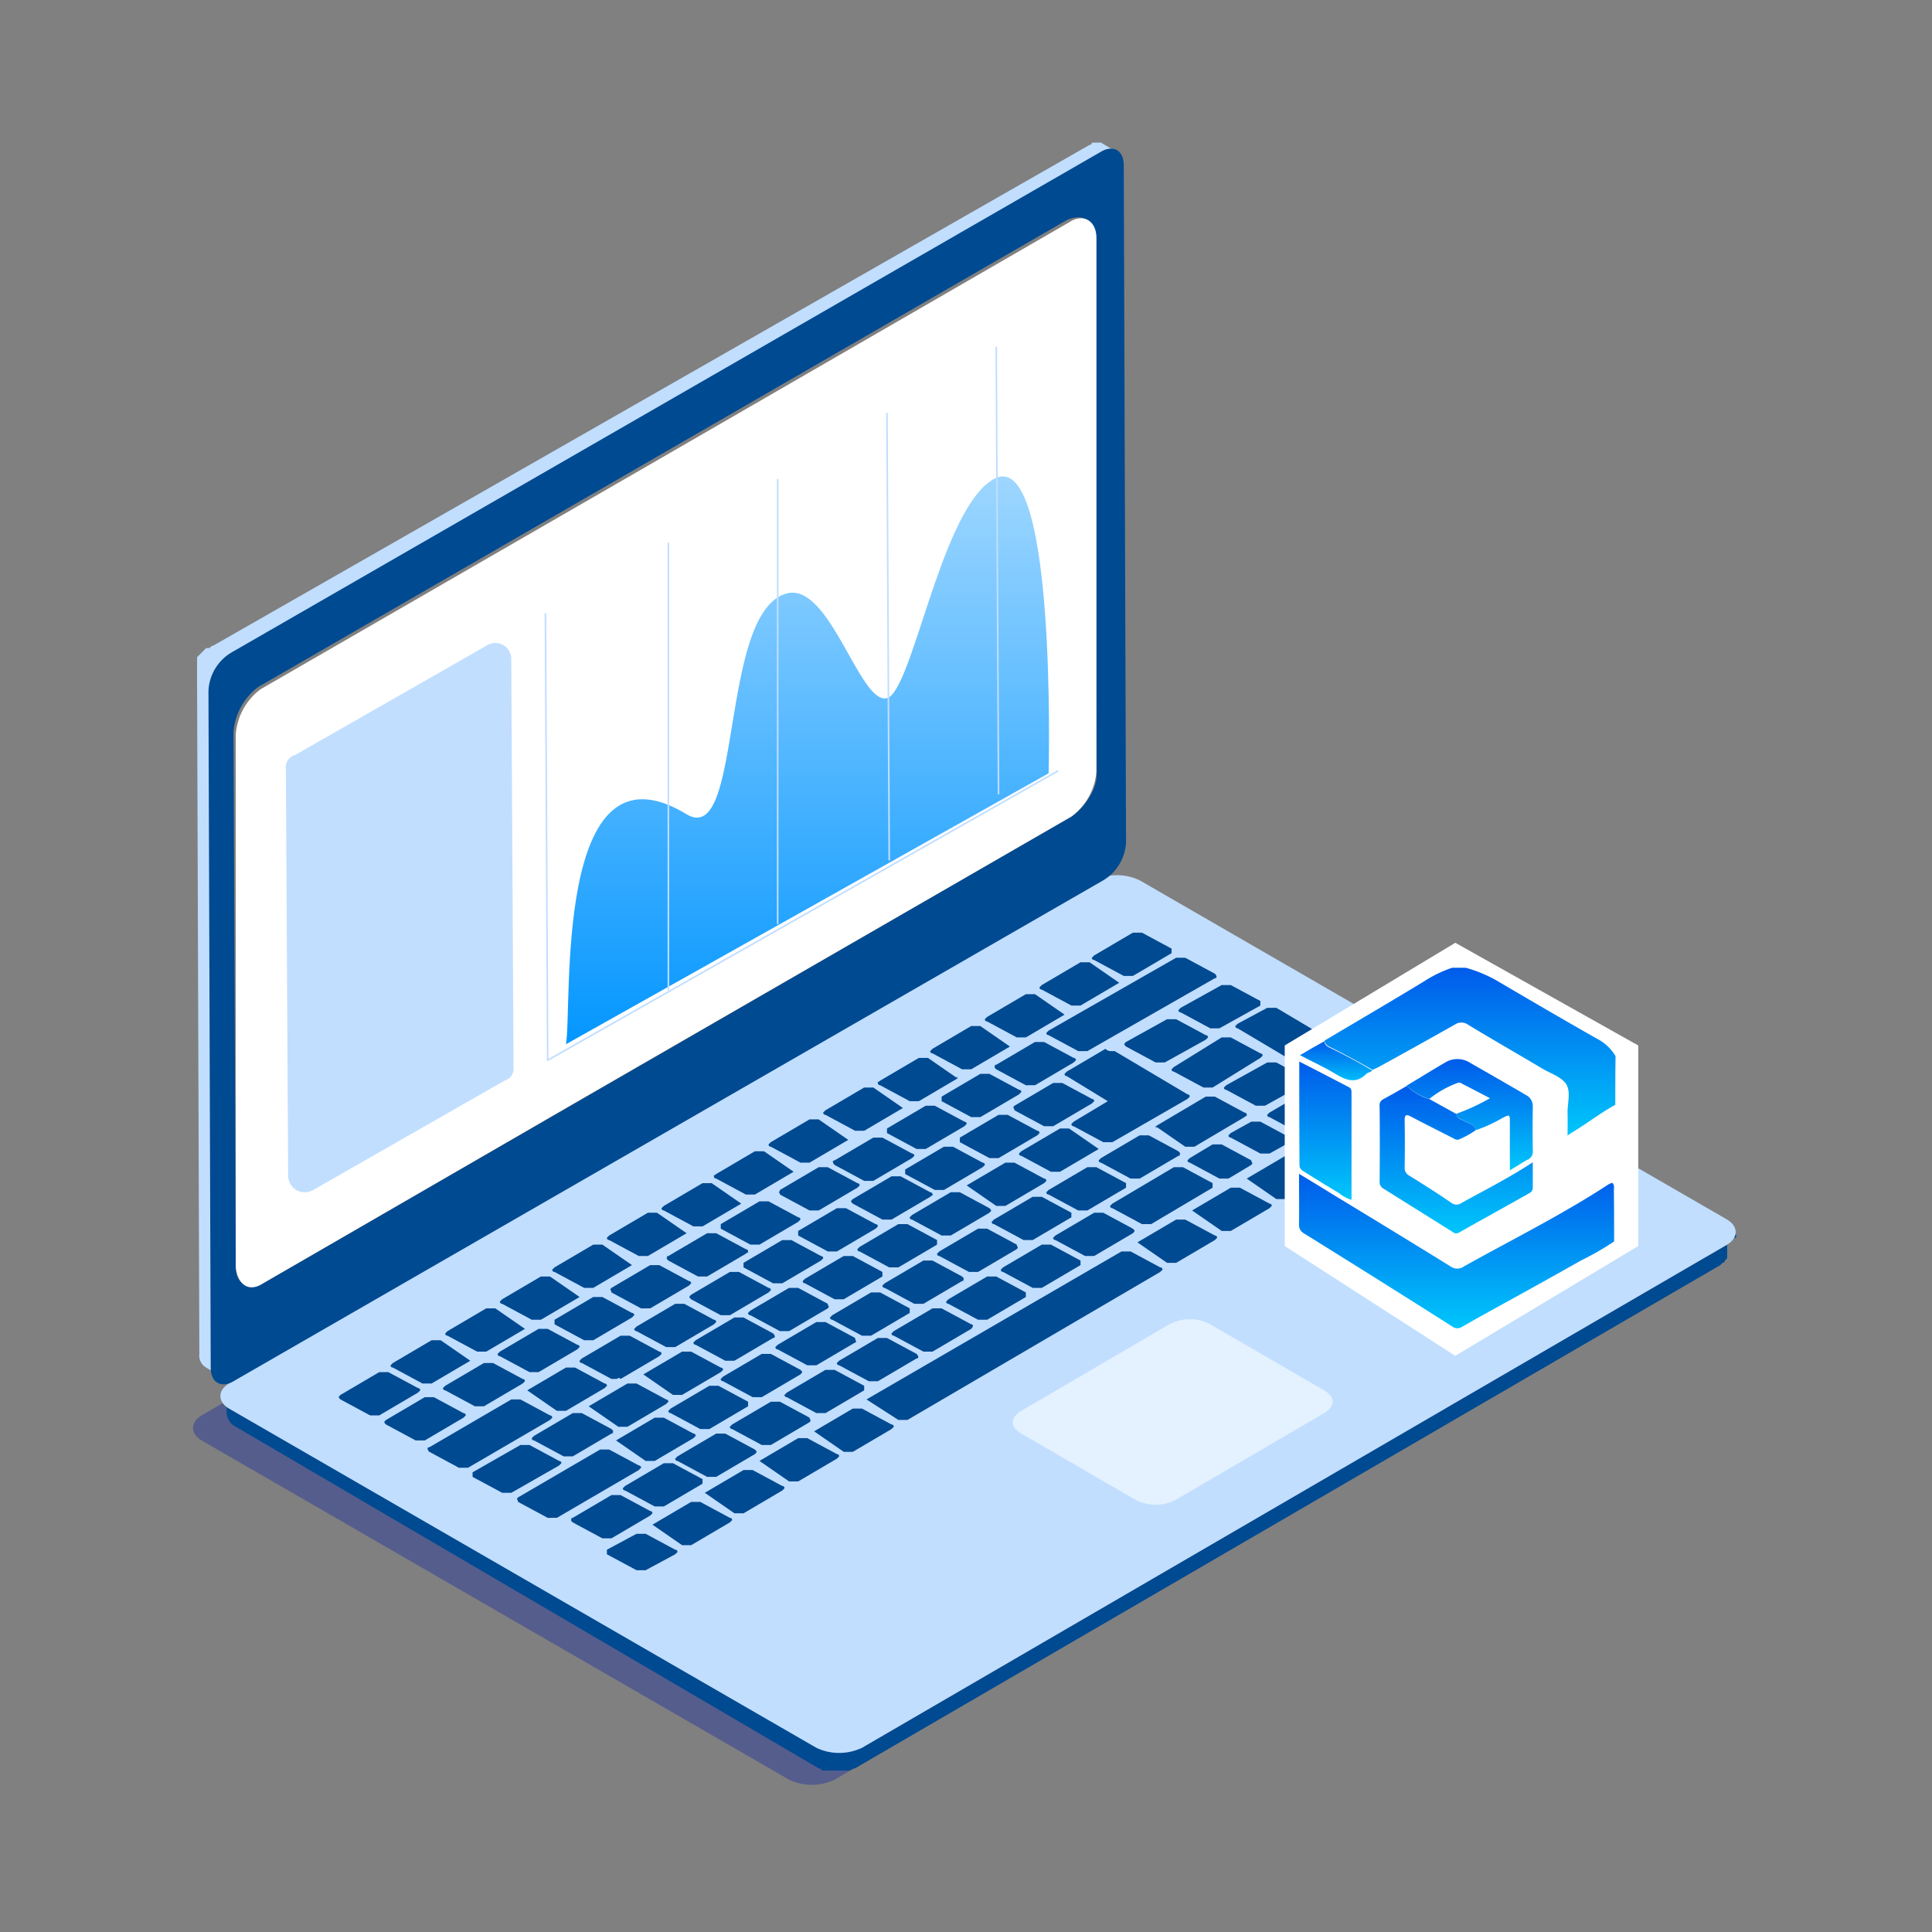 <svg xmlns="http://www.w3.org/2000/svg" xmlns:xlink="http://www.w3.org/1999/xlink" viewBox="0 0 300 300">
  <rect x="0" y="0" width="300" height="300" fill="#808080" stroke="none"/>
  <defs>
    <style>
      .cls-1 {
        clip-path: url(#clip-img-3);
      }

      .cls-2 {
        fill: #23359e;
        opacity: 0.45;
      }

      .cls-3 {
        fill: #004a91;
      }

      .cls-4 {
        fill: #c1deff;
      }

      .cls-5 {
        fill: #fff;
      }

      .cls-6 {
        opacity: 0.57;
      }

      .cls-7 {
        fill: none;
        stroke: #c1deff;
        stroke-linecap: round;
        stroke-linejoin: round;
        stroke-miterlimit: 10;
        stroke-width: 0.25px;
      }

      .cls-8 {
        fill: url(#linear-gradient);
      }

      .cls-9 {
        fill: url(#linear-gradient-2);
      }
    </style>
    <linearGradient id="linear-gradient" x1="0.5" x2="0.5" y2="1" gradientUnits="objectBoundingBox">
      <stop offset="0" stop-color="#abdcff"/>
      <stop offset="1" stop-color="#0396ff"/>
    </linearGradient>
    <linearGradient id="linear-gradient-2" x1="0.5" x2="0.5" y2="1" gradientUnits="objectBoundingBox">
      <stop offset="0" stop-color="#005bea"/>
      <stop offset="1" stop-color="#00c6fb"/>
    </linearGradient>
    <clipPath id="clip-img-3">
      <rect width="300" height="300"/>
    </clipPath>
  </defs>
  <g id="img-3" class="cls-1">
    <g id="Group_2521" data-name="Group 2521" transform="translate(29.982 22.144)">
      <g id="Group_779" data-name="Group 779">
        <path id="Path_2109" data-name="Path 2109" class="cls-2" d="M269.089,187.65,177.872,134.97a8.245,8.245,0,0,0-7.071,0L36.451,213.106c-1.768,1.061-1.768,2.828,0,3.889l91.217,52.679a8.244,8.244,0,0,0,7.071,0l134.35-78.135C271.21,190.832,271.21,188.711,269.089,187.65Z" transform="translate(-35.125 -15.469)"/>
        <path id="Path_2110" data-name="Path 2110" class="cls-3" d="M271.006,149.107h0c0,.354,0,.354-.354.354h0l-.354.354a11586.513,11586.513,0,0,0-.707.707l-134.35,78.135c-.354,0-.707.354-1.061.354h-3.536c-.354,0-.354,0-.707-.354h0c-.354,0-.354-.354-.707-.354L38.014,175.624A2.557,2.557,0,0,1,36.6,173.5v3.182a2.557,2.557,0,0,0,1.414,2.121l90.51,53.033c.354,0,.354.354.707.354h3.889c.354,0,.707-.354,1.061-.354L268.531,153.7h0l.354-.354a.346.346,0,0,0,.354-.354h0l.354-.354h0v-.354h0v-.707h0V148.4C271.006,148.754,271.006,149.107,271.006,149.107Z" transform="translate(-31.385 20.598)"/>
        <g id="Group_778" data-name="Group 778" transform="translate(0.619)">
          <g id="Group_772" data-name="Group 772" transform="translate(3.624 113.756)">
            <g id="Group_771" data-name="Group 771">
              <path id="Path_2111" data-name="Path 2111" class="cls-4" d="M270.289,186.25c1.768,1.061,1.768,2.828,0,3.889l-134.35,78.135a8.245,8.245,0,0,1-7.071,0L37.651,215.595c-1.768-1.061-1.768-2.828,0-3.889L172,133.57a8.244,8.244,0,0,1,7.071,0Z" transform="translate(-36.325 -132.775)"/>
            </g>
          </g>
          <g id="Group_775" data-name="Group 775">
            <path id="Path_2112" data-name="Path 2112" class="cls-4" d="M173.893,100.954a.346.346,0,0,0,.354-.354h1.414l1.768,1.061-.707,2.475L43.785,181.917c-.354,0-.354.354-.707.354h-.354l-.354.354h0c-.354.354-.354.354-.354.707h0c0,.354-.354.354-.354.707h0a1.234,1.234,0,0,1-.354.707h0a1.234,1.234,0,0,1-.354.707h0v.707h0v.707L38.482,291.872l-1.768-1.061a2.138,2.138,0,0,1-1.061-2.121L35.3,183.685v-.707h0v-.707h0v-.707h0V180.5h0a7723.7,7723.7,0,0,1,.707-.707h0l.354-.354h0l.354-.354h.354c.354,0,.354-.354.707-.354Z" transform="translate(-35.3 -100.6)"/>
            <g id="Group_773" data-name="Group 773" transform="translate(1.768 0.937)">
              <path id="Path_2113" data-name="Path 2113" class="cls-3" d="M174.393,101.342c1.768-1.061,3.536-.354,3.536,2.121l.354,105.005a7.292,7.292,0,0,1-3.536,6.01L39.689,292.261c-1.768,1.061-3.536.354-3.536-2.121L35.8,185.134a7.292,7.292,0,0,1,3.536-6.01Zm-.707,96.166-.354-83.085c0-2.475-1.768-3.536-4.243-2.475L43.578,184.427a9.6,9.6,0,0,0-3.889,7.071l.354,83.085c0,2.475,1.768,3.536,4.243,2.475L169.8,204.58c2.121-1.414,4.243-4.6,3.889-7.071" transform="translate(-35.8 -100.865)"/>
            </g>
            <g id="Group_774" data-name="Group 774" transform="translate(6.01 11.751)">
              <path id="Path_2114" data-name="Path 2114" class="cls-5" d="M170.643,189.754a9.6,9.6,0,0,1-3.889,7.071L90.74,240.665,41.243,269.3c-2.121,1.414-3.889.353-4.243-2.475V184.1a9.6,9.6,0,0,1,3.889-7.071l61.872-35.709,63.64-36.77c2.121-1.414,4.243-.354,4.243,2.475Z" transform="translate(-37 -103.924)"/>
            </g>
          </g>
          <g id="Group_777" data-name="Group 777" transform="translate(22.009 122.683)">
            <path id="Path_2115" data-name="Path 2115" class="cls-3" d="M86.974,138.482l-6.01,3.535H79.55l-4.6-2.475a.346.346,0,0,1-.354-.354l.354-.354,6.01-3.536h1.414l4.6,2.475v.707Z" transform="translate(42.338 -135.3)"/>
            <path id="Path_2116" data-name="Path 2116" class="cls-3" d="M84.674,139.782h0l-6.01,3.536H77.25l-4.6-2.475a.346.346,0,0,1-.354-.354l.354-.354,6.01-3.536h1.414l4.6,3.182Z" transform="translate(36.506 -132.004)"/>
            <path id="Path_2117" data-name="Path 2117" class="cls-3" d="M82.274,141.182h0l-6.01,3.535H74.85l-4.6-2.475a.346.346,0,0,1-.354-.354l.354-.354L76.264,138h1.414l4.6,3.182Z" transform="translate(30.421 -128.454)"/>
            <path id="Path_2118" data-name="Path 2118" class="cls-3" d="M79.874,142.582h0l-6.01,3.535H72.45l-4.6-2.475a.346.346,0,0,1-.354-.354l.354-.354,6.01-3.536h1.414l4.6,3.182Z" transform="translate(24.335 -124.904)"/>
            <path id="Path_2119" data-name="Path 2119" class="cls-3" d="M77.574,143.982h0l-6.01,3.536H70.15l-4.6-2.475a.346.346,0,0,1-.354-.354c0-.354,0,0,.354-.354l6.01-3.536h1.414l4.6,3.182C77.221,143.628,77.574,143.628,77.574,143.982Z" transform="translate(18.504 -121.355)"/>
            <path id="Path_2120" data-name="Path 2120" class="cls-3" d="M75.174,145.282h0l-6.01,3.536H67.75l-4.6-2.475a.346.346,0,0,1-.354-.354l.354-.354,6.01-3.536h1.414l4.6,3.182Z" transform="translate(12.418 -118.058)"/>
            <path id="Path_2121" data-name="Path 2121" class="cls-3" d="M72.774,146.682h0l-6.01,3.535H65.35l-4.6-2.475a.346.346,0,0,1-.354-.354l.354-.354,6.01-3.535h1.414l4.6,3.182Z" transform="translate(6.333 -114.509)"/>
            <path id="Path_2122" data-name="Path 2122" class="cls-3" d="M70.374,148.082h0l-6.01,3.535H62.95l-4.6-2.475a.346.346,0,0,1-.354-.354c0-.354,0,0,.354-.354l6.01-3.536h1.414l4.6,3.182Z" transform="translate(0.248 -110.959)"/>
            <path id="Path_2123" data-name="Path 2123" class="cls-3" d="M68.074,149.482h0l-6.01,3.535H60.65l-4.6-2.475a.346.346,0,0,1-.354-.354l.354-.354,6.01-3.535h1.414l4.6,3.182Z" transform="translate(-5.584 -107.409)"/>
            <path id="Path_2124" data-name="Path 2124" class="cls-3" d="M65.674,150.782h0l-6.01,3.536H58.25l-4.6-2.475a.346.346,0,0,1-.354-.354l.354-.354,6.01-3.536h1.414l4.6,3.182Z" transform="translate(-11.669 -104.113)"/>
            <path id="Path_2125" data-name="Path 2125" class="cls-3" d="M98.763,139.582,78.964,150.9H77.55l-4.6-2.475a.346.346,0,0,1-.354-.354l.354-.354,19.8-11.314h1.414l4.6,2.475c.354.354.354.707,0,.707Z" transform="translate(37.267 -132.511)"/>
            <path id="Path_2126" data-name="Path 2126" class="cls-3" d="M70.59,143.636,76.6,140.1h1.414l4.6,2.475a.346.346,0,0,1,.354.354l-.354.354-6.01,3.535H75.186l-4.6-2.475c-.354-.354-.354-.354,0-.707C70.237,143.989,70.237,143.636,70.59,143.636Z" transform="translate(31.498 -123.129)"/>
            <path id="Path_2127" data-name="Path 2127" class="cls-3" d="M68,145.036l6.01-3.536h1.414l4.6,2.475a.346.346,0,0,1,.354.354l-.354.354-6.01,3.536H72.6L68,145.743v-.707Z" transform="translate(25.603 -119.58)"/>
            <path id="Path_2128" data-name="Path 2128" class="cls-3" d="M65.6,146.436l6.01-3.536h1.414l4.6,2.475a.346.346,0,0,1,.354.354l-.354.354-6.01,3.535H70.2l-4.6-2.475v-.707Z" transform="translate(19.518 -116.03)"/>
            <path id="Path_2129" data-name="Path 2129" class="cls-3" d="M63.49,147.836,69.5,144.3h1.414l4.6,2.475a.346.346,0,0,1,.354.354l-.354.354-6.01,3.536H68.086l-4.6-2.475c-.354-.354-.354-.707,0-.707Z" transform="translate(13.496 -112.48)"/>
            <path id="Path_2130" data-name="Path 2130" class="cls-3" d="M61.013,149.136l6.01-3.536h1.414l4.6,2.475a.346.346,0,0,1,.354.354l-.354.354-6.01,3.536H65.609l-4.6-2.475c0-.354-.354-.354,0-.707C60.659,149.489,61.013,149.489,61.013,149.136Z" transform="translate(7.488 -109.184)"/>
            <path id="Path_2131" data-name="Path 2131" class="cls-3" d="M58.3,150.636l6.01-3.536h1.414l4.6,2.475a.346.346,0,0,1,.354.354l-.354.354-6.01,3.535H62.9l-4.6-2.475v-.707Z" transform="translate(1.009 -105.381)"/>
            <path id="Path_2132" data-name="Path 2132" class="cls-3" d="M56.19,152.036,62.2,148.5h1.414l4.6,2.475a.346.346,0,0,1,.354.354c0,.354,0,0-.354.354l-6.01,3.535H60.786l-4.6-2.475c-.354-.354-.354-.354,0-.707C55.837,152.389,55.837,152.036,56.19,152.036Z" transform="translate(-5.013 -101.831)"/>
            <path id="Path_2133" data-name="Path 2133" class="cls-3" d="M53.613,153.435l6.01-3.536h1.414l4.6,2.475a.346.346,0,0,1,.354.354l-.354.354-6.01,3.536H58.209l-4.6-2.475c0-.354-.354-.354,0-.707Z" transform="translate(-11.275 -98.281)"/>
            <path id="Path_2134" data-name="Path 2134" class="cls-3" d="M91.128,140.782l-6.364,3.536H83.35l-4.6-2.475a.346.346,0,0,1-.354-.354l.354-.354,6.364-3.535h1.414l4.6,2.475v.707Z" transform="translate(51.973 -129.468)"/>
            <path id="Path_2135" data-name="Path 2135" class="cls-3" d="M76.29,142.635l6.364-3.535h1.414l4.6,2.475a.346.346,0,0,1,.354.354l-.354.354L82.3,145.818H80.886l-4.6-2.475c-.354-.354-.354-.354,0-.707Z" transform="translate(45.951 -125.665)"/>
            <path id="Path_2136" data-name="Path 2136" class="cls-3" d="M98.578,146.025l-4.6,2.475H92.567l-11.314-6.718a.346.346,0,0,1-.354-.354l.354-.354,4.6-2.475h1.414l11.314,6.717c0,.354.354.707,0,.707Z" transform="translate(58.312 -126.933)"/>
            <path id="Path_2137" data-name="Path 2137" class="cls-3" d="M86.585,139.9h.707l4.6,2.475a.346.346,0,0,1,.354.354l-.354.354-7.425,4.6H83.05l-4.6-2.475a.346.346,0,0,1-.354-.354l.354-.354,7.425-4.6Z" transform="translate(51.212 -123.637)"/>
            <path id="Path_2138" data-name="Path 2138" class="cls-3" d="M71.313,145.436l6.01-3.536h1.414l4.6,2.475a.346.346,0,0,1,.354.354l-.354.354-6.01,3.535H75.909l-4.6-2.475c0-.354-.354-.354,0-.707Z" transform="translate(33.604 -118.565)"/>
            <path id="Path_2139" data-name="Path 2139" class="cls-3" d="M80.471,140.754h.707l11.314,6.718a.346.346,0,0,1,.354.354l-.354.354L80.825,154.9H79.41l-4.6-2.475a.346.346,0,0,1-.354-.354l.354-.354,5.3-3.182-6.364-3.889a.346.346,0,0,1-.354-.354l.354-.354,6.01-3.536A1.1,1.1,0,0,0,80.471,140.754Z" transform="translate(39.295 -122.369)"/>
            <path id="Path_2140" data-name="Path 2140" class="cls-3" d="M68.8,146.836l6.01-3.536h1.414l4.6,2.475a.346.346,0,0,1,.354.354l-.354.354-6.01,3.536H73.4l-4.6-2.475v-.707Z" transform="translate(27.632 -115.016)"/>
            <path id="Path_2141" data-name="Path 2141" class="cls-3" d="M66.4,148.236l6.01-3.536h1.414l4.6,2.475a.346.346,0,0,1,.354.354l-.354.354-6.01,3.535H71l-4.6-2.475v-.707Z" transform="translate(21.546 -111.466)"/>
            <path id="Path_2142" data-name="Path 2142" class="cls-3" d="M64.29,149.536,70.3,146h1.414l4.6,2.475a.346.346,0,0,1,.354.354c0,.354,0,0-.354.354l-6.01,3.535H68.886l-4.6-2.475c-.354-.354-.354-.354,0-.707Z" transform="translate(15.524 -108.17)"/>
            <path id="Path_2143" data-name="Path 2143" class="cls-3" d="M61.7,150.936l6.01-3.536h1.414l4.6,2.475a.346.346,0,0,1,.354.354l-.354.354-6.01,3.535H66.3l-4.6-2.475c0-.354,0-.354,0-.707Z" transform="translate(9.629 -104.62)"/>
            <path id="Path_2144" data-name="Path 2144" class="cls-3" d="M59.3,152.336l6.01-3.536h1.414l4.6,2.475a.346.346,0,0,1,.354.354l-.354.354-6.01,3.536H63.9l-4.6-2.475v-.707Z" transform="translate(3.544 -101.07)"/>
            <path id="Path_2145" data-name="Path 2145" class="cls-3" d="M57.19,153.736,63.2,150.2h1.414l4.6,2.475a.346.346,0,0,1,.354.354l-.354.354-6.01,3.536H61.786l-4.6-2.475c-.354-.354-.354-.354,0-.707Z" transform="translate(-2.478 -97.521)"/>
            <path id="Path_2146" data-name="Path 2146" class="cls-3" d="M83.774,147.082h0l-6.01,3.536H76.35l-4.6-2.475a.346.346,0,0,1-.354-.354l.354-.354,6.01-3.535h1.414l4.6,3.182Z" transform="translate(34.224 -113.494)"/>
            <path id="Path_2147" data-name="Path 2147" class="cls-3" d="M69.1,148.935h0l6.01-3.536h1.414l4.6,2.475a.346.346,0,0,1,.354.354l-.354.354-6.01,3.536H73.7l-4.6-3.182Z" transform="translate(28.392 -109.691)"/>
            <path id="Path_2148" data-name="Path 2148" class="cls-3" d="M78.974,149.882l-6.01,3.536H71.55l-4.6-2.475a.346.346,0,0,1-.354-.354l.354-.354,6.01-3.536h1.414l4.6,2.475c.354.354.354.354,0,.707Z" transform="translate(22.053 -106.395)"/>
            <path id="Path_2149" data-name="Path 2149" class="cls-3" d="M76.674,151.282l-6.01,3.536H69.25l-4.6-2.475a.346.346,0,0,1-.354-.354l.354-.354,6.01-3.536h1.414l4.6,2.475v.707Z" transform="translate(16.222 -102.845)"/>
            <path id="Path_2150" data-name="Path 2150" class="cls-3" d="M74.274,152.682l-6.01,3.536H66.85l-4.6-2.475a.346.346,0,0,1-.354-.354l.354-.354,6.01-3.535h1.414l4.6,2.475v.707Z" transform="translate(10.136 -99.295)"/>
            <path id="Path_2151" data-name="Path 2151" class="cls-3" d="M71.874,154.082l-6.01,3.536H64.45l-4.6-2.475a.346.346,0,0,1-.354-.354l.354-.354,6.01-3.536h1.414l4.6,2.475c0,.354.354.354,0,.707Z" transform="translate(4.051 -95.746)"/>
            <path id="Path_2152" data-name="Path 2152" class="cls-3" d="M69.474,155.382l-6.01,3.536H62.05l-4.6-2.475a.346.346,0,0,1-.354-.354l.354-.354,6.01-3.535h1.414l4.6,2.475c.354.354.354.707,0,.707Z" transform="translate(-2.034 -92.449)"/>
            <path id="Path_2153" data-name="Path 2153" class="cls-3" d="M87.825,141h.707l4.6,2.475a.346.346,0,0,1,.354.354l-.354.354-6.364,3.536H85.35l-4.6-2.475a.346.346,0,0,1-.354-.354l.354-.354L87.118,141Z" transform="translate(57.044 -120.847)"/>
            <path id="Path_2154" data-name="Path 2154" class="cls-3" d="M77.4,147.1h0l7.778-4.6h1.414l4.6,2.475a.346.346,0,0,1,.354.354c0,.354,0,0-.354.354l-7.778,4.6H82L77.4,147.1C77.754,147.45,77.4,147.45,77.4,147.1Z" transform="translate(49.437 -117.044)"/>
            <path id="Path_2155" data-name="Path 2155" class="cls-3" d="M84.974,148.782l-6.01,3.536H77.55l-4.6-2.475a.346.346,0,0,1-.354-.354l.354-.354,6.01-3.536h1.414l4.6,2.475v.707Z" transform="translate(37.267 -109.184)"/>
            <path id="Path_2156" data-name="Path 2156" class="cls-3" d="M82.574,150.082l-6.01,3.535H75.15l-4.6-2.475a.346.346,0,0,1-.354-.354l.354-.354,6.01-3.535h1.414l4.6,2.475v.707Z" transform="translate(31.181 -105.888)"/>
            <path id="Path_2157" data-name="Path 2157" class="cls-3" d="M80.174,151.482l-6.01,3.535H72.75l-4.6-2.475a.346.346,0,0,1-.354-.354l.354-.354,6.01-3.536h1.414l4.6,2.475c0,.354.354.354,0,.707Z" transform="translate(25.096 -102.338)"/>
            <path id="Path_2158" data-name="Path 2158" class="cls-3" d="M77.774,152.882l-6.01,3.535H70.35l-4.6-2.475a.346.346,0,0,1-.354-.354l.354-.354,6.01-3.536h1.414l4.6,2.475c.354.354.354.354,0,.707C78.128,152.528,78.128,152.882,77.774,152.882Z" transform="translate(19.011 -98.788)"/>
            <path id="Path_2159" data-name="Path 2159" class="cls-3" d="M75.474,154.282l-6.01,3.536H68.05l-4.6-2.475a.346.346,0,0,1-.354-.354l.354-.354,6.01-3.535h1.414l4.6,2.475v.707Z" transform="translate(13.179 -95.239)"/>
            <path id="Path_2160" data-name="Path 2160" class="cls-3" d="M73.074,155.582l-6.01,3.536H65.65l-4.6-2.475a.346.346,0,0,1-.354-.354l.354-.354,6.01-3.536h1.414l4.6,2.475c0,.354.354.707,0,.707Z" transform="translate(7.094 -91.942)"/>
            <path id="Path_2161" data-name="Path 2161" class="cls-3" d="M70.674,156.982l-6.01,3.535H63.25l-4.6-2.475a.346.346,0,0,1-.354-.354l.354-.354,6.01-3.536h1.414l4.6,2.475c.354.354.354.354,0,.707Z" transform="translate(1.009 -88.393)"/>
            <path id="Path_2162" data-name="Path 2162" class="cls-3" d="M84.9,143.828h0L89.5,141H90.91l11.314,6.717a.346.346,0,0,1,.354.354l-.354.354-4.6,2.475H96.214L84.9,143.828Z" transform="translate(68.454 -120.847)"/>
            <path id="Path_2163" data-name="Path 2163" class="cls-3" d="M90.078,142.1h.707l4.6,2.475a.346.346,0,0,1,.354.354l-.354.354-6.717,3.889H87.25l-4.6-2.475a.346.346,0,0,1-.354-.354l.354-.354,6.718-3.889Z" transform="translate(61.861 -118.058)"/>
            <path id="Path_2164" data-name="Path 2164" class="cls-3" d="M90.146,146.782l-3.182,1.768H85.55l-4.6-2.475a.346.346,0,0,1-.354-.354l.354-.354,3.182-1.768H85.55l4.6,2.475c.354.354.354.354,0,.707Z" transform="translate(57.551 -114.255)"/>
            <path id="Path_2165" data-name="Path 2165" class="cls-3" d="M88.7,147.782,85.164,149.9H83.75l-4.6-2.475a.346.346,0,0,1-.354-.354l.354-.354,3.536-2.121H84.1l4.6,2.475c0,.354.354.354,0,.707Z" transform="translate(52.987 -111.72)"/>
            <path id="Path_2166" data-name="Path 2166" class="cls-3" d="M91.31,148.782l-9.546,5.657H80.35l-4.6-2.475a.346.346,0,0,1-.354-.354l.354-.354L85.3,145.6h1.414l4.6,2.475v.707Z" transform="translate(44.366 -109.184)"/>
            <path id="Path_2167" data-name="Path 2167" class="cls-3" d="M85.274,150.782l-6.01,3.536H77.85l-4.6-2.475a.346.346,0,0,1-.354-.354l.354-.354,6.01-3.536h1.414l4.6,2.475c.354.354.354.354,0,.707Z" transform="translate(38.027 -104.113)"/>
            <path id="Path_2168" data-name="Path 2168" class="cls-3" d="M82.974,152.182l-6.01,3.535H75.55l-4.6-2.475a.346.346,0,0,1-.354-.354l.354-.354L76.964,149h1.414l4.6,2.475v.707Z" transform="translate(32.196 -100.563)"/>
            <path id="Path_2169" data-name="Path 2169" class="cls-3" d="M80.574,153.582l-6.01,3.535H73.15l-4.6-2.475a.346.346,0,0,1-.354-.353l.354-.354,6.01-3.536h1.414l4.6,2.475v.707Z" transform="translate(26.11 -97.013)"/>
            <path id="Path_2170" data-name="Path 2170" class="cls-3" d="M78.174,154.982l-6.01,3.536H70.75l-4.6-2.475a.346.346,0,0,1-.354-.354l.354-.354,6.01-3.535h1.414l4.6,2.475c.354,0,.354.354,0,.707Z" transform="translate(20.025 -93.464)"/>
            <path id="Path_2171" data-name="Path 2171" class="cls-3" d="M75.774,156.282l-6.01,3.536H68.35l-4.6-2.475a.346.346,0,0,1-.354-.354l.354-.354,6.01-3.536h1.414l4.6,2.475c.354.354.354.707,0,.707Z" transform="translate(13.94 -90.168)"/>
            <path id="Path_2172" data-name="Path 2172" class="cls-3" d="M73.474,157.682l-6.01,3.536H66.05l-4.6-2.475a.346.346,0,0,1-.354-.354l.354-.354,6.01-3.535h1.414l4.6,2.475v.707Z" transform="translate(8.108 -86.618)"/>
            <path id="Path_2173" data-name="Path 2173" class="cls-3" d="M71.074,159.082l-6.01,3.535H63.65l-4.6-2.475a.346.346,0,0,1-.354-.354l.354-.354,6.01-3.535h1.414l4.6,2.475c0,.354.354.354,0,.707Z" transform="translate(2.023 -83.068)"/>
            <path id="Path_2174" data-name="Path 2174" class="cls-3" d="M51.99,163.535,58,160h1.414l4.6,2.475a.346.346,0,0,1,.354.354l-.354.354L58,166.717H56.586l-4.6-2.475c-.354-.354-.354-.354,0-.707C51.637,163.889,51.637,163.535,51.99,163.535Z" transform="translate(-15.663 -72.672)"/>
            <path id="Path_2175" data-name="Path 2175" class="cls-3" d="M83.7,147.236h0l6.01-3.536h1.414l4.6,2.475a.346.346,0,0,1,.354.354l-.354.354-6.01,3.535H88.3l-4.6-3.182C84.054,147.589,83.7,147.589,83.7,147.236Z" transform="translate(65.411 -114.001)"/>
            <path id="Path_2176" data-name="Path 2176" class="cls-3" d="M81.4,148.635h0l6.01-3.536h1.414l4.6,2.475a.346.346,0,0,1,.354.354l-.354.354-6.01,3.535H86l-4.6-3.182Z" transform="translate(59.579 -110.452)"/>
            <path id="Path_2177" data-name="Path 2177" class="cls-3" d="M79,150.035h0l6.01-3.536h1.414l4.6,2.475a.346.346,0,0,1,.354.354l-.354.354-6.01,3.535H83.6L79,150.035Z" transform="translate(53.494 -106.902)"/>
            <path id="Path_2178" data-name="Path 2178" class="cls-3" d="M76.6,151.436h0l6.01-3.536h1.414l4.6,2.475a.346.346,0,0,1,.354.354l-.354.354-6.01,3.536H81.2l-4.6-3.182Z" transform="translate(47.409 -103.352)"/>
            <path id="Path_2179" data-name="Path 2179" class="cls-3" d="M64.7,172.281h0L104.3,149.3h1.414l4.6,2.475a.346.346,0,0,1,.354.353l-.354.354L71.064,175.463H69.65l-4.95-3.182Z" transform="translate(17.236 -99.803)"/>
            <path id="Path_2180" data-name="Path 2180" class="cls-3" d="M62.4,159.736h0l6.01-3.536h1.414l4.6,2.475a.346.346,0,0,1,.354.354l-.354.354-6.01,3.535H67l-4.6-3.182Z" transform="translate(11.404 -82.307)"/>
            <path id="Path_2181" data-name="Path 2181" class="cls-3" d="M60,161.035h0l6.01-3.536h1.414l4.6,2.475a.346.346,0,0,1,.354.354l-.354.354-6.01,3.536H64.6L60,161.035Z" transform="translate(5.319 -79.011)"/>
            <path id="Path_2182" data-name="Path 2182" class="cls-3" d="M57.6,162.435h0l6.01-3.535h1.414l4.6,2.475a.346.346,0,0,1,.354.354l-.354.354-6.01,3.536H62.2l-4.6-3.182Z" transform="translate(-0.766 -75.461)"/>
            <path id="Path_2183" data-name="Path 2183" class="cls-3" d="M55.3,163.836h0l6.01-3.536h1.414l4.6,2.475a.346.346,0,0,1,.354.354l-.354.354-6.01,3.536H59.9l-4.6-3.182Z" transform="translate(-6.598 -71.912)"/>
            <path id="Path_2184" data-name="Path 2184" class="cls-3" d="M53.3,164.175l4.6-2.475H59.31l4.6,2.475a.346.346,0,0,1,.354.354l-.354.354-4.6,2.475H57.9l-4.6-2.475v-.707Z" transform="translate(-11.669 -68.362)"/>
            <path id="Path_2185" data-name="Path 2185" class="cls-3" d="M63.274,152.182h0l-6.01,3.535H55.85l-4.6-2.475a.346.346,0,0,1-.354-.354l.354-.354L57.264,149h1.414l4.6,3.182Z" transform="translate(-17.754 -100.563)"/>
            <path id="Path_2186" data-name="Path 2186" class="cls-3" d="M60.974,153.582h0l-6.01,3.535H53.55l-4.6-2.475a.346.346,0,0,1-.354-.353l.354-.354,6.01-3.536h1.414l4.6,3.182Z" transform="translate(-23.586 -97.013)"/>
            <path id="Path_2187" data-name="Path 2187" class="cls-3" d="M58.574,154.982h0l-6.01,3.536H51.15l-4.6-2.475a.346.346,0,0,1-.354-.354l.354-.354,6.01-3.535h1.414l4.6,3.182Z" transform="translate(-29.671 -93.464)"/>
            <path id="Path_2188" data-name="Path 2188" class="cls-3" d="M56.174,156.382h0l-6.01,3.535H48.75l-4.6-2.475a.346.346,0,0,1-.354-.354l.354-.354,6.01-3.535h1.414l4.6,3.182Z" transform="translate(-35.757 -89.914)"/>
            <path id="Path_2189" data-name="Path 2189" class="cls-3" d="M41.79,158.136,47.8,154.6h1.414l4.6,2.475a.346.346,0,0,1,.354.354l-.354.354-6.01,3.536H46.386l-4.6-2.475c-.354-.354-.354-.354,0-.707Z" transform="translate(-41.525 -86.364)"/>
            <path id="Path_2190" data-name="Path 2190" class="cls-3" d="M51,154.836l6.01-3.536h1.414l4.6,2.475a.346.346,0,0,1,.354.354l-.354.354-6.01,3.535H55.6L51,155.543v-.707Z" transform="translate(-17.501 -94.731)"/>
            <path id="Path_2191" data-name="Path 2191" class="cls-3" d="M54.157,159.418H53.45l-4.6-2.475a.346.346,0,0,1-.354-.354l.354-.354,6.01-3.536h1.414l4.6,2.475a.346.346,0,0,1,.354.354l-.354.354-6.01,3.535Z" transform="translate(-23.84 -91.182)"/>
            <path id="Path_2192" data-name="Path 2192" class="cls-3" d="M51.757,160.918H51.05l-4.6-2.475a.346.346,0,0,1-.354-.354l.354-.354,6.01-3.536h1.414l4.6,2.475a.346.346,0,0,1,.354.354l-.354.354-6.01,3.535Z" transform="translate(-29.925 -87.378)"/>
            <path id="Path_2193" data-name="Path 2193" class="cls-3" d="M43.79,159.236,49.8,155.7h1.414l4.6,2.475a.346.346,0,0,1,.354.354l-.354.354-6.01,3.536H48.386l-4.6-2.475c-.354-.354-.354-.354,0-.707Z" transform="translate(-36.454 -83.575)"/>
            <path id="Path_2194" data-name="Path 2194" class="cls-3" d="M60.157,158.318H59.45l-4.6-2.475a.346.346,0,0,1-.354-.354l.354-.354,6.01-3.536h1.414l4.6,2.475a.346.346,0,0,1,.354.354l-.354.354-6.01,3.535Z" transform="translate(-8.626 -93.971)"/>
            <path id="Path_2195" data-name="Path 2195" class="cls-3" d="M57.757,159.717H57.05l-4.6-2.475a.346.346,0,0,1-.354-.354l.354-.354L58.464,153h1.414l4.6,2.475a.346.346,0,0,1,.354.354l-.354.354-6.01,3.536C58.11,159.364,58.11,159.717,57.757,159.717Z" transform="translate(-14.712 -90.421)"/>
            <path id="Path_2196" data-name="Path 2196" class="cls-3" d="M49.8,157.935h0l6.01-3.536h1.414l4.6,2.475a.346.346,0,0,1,.354.354l-.354.354-6.01,3.536H54.4l-4.6-3.182Z" transform="translate(-20.543 -86.871)"/>
            <path id="Path_2197" data-name="Path 2197" class="cls-3" d="M45.69,163.225,58.418,155.8h1.414l4.6,2.475a.346.346,0,0,1,.354.354l-.354.354L51.7,166.407H50.286l-4.6-2.475c-.354-.354-.354-.707,0-.707Z" transform="translate(-31.636 -83.322)"/>
            <path id="Path_2198" data-name="Path 2198" class="cls-3" d="M54.9,157.236h0l6.01-3.535h1.414l4.6,2.475a.346.346,0,0,1,.354.354l-.354.354-6.01,3.536H59.5l-4.6-3.182Z" transform="translate(-7.612 -88.646)"/>
            <path id="Path_2199" data-name="Path 2199" class="cls-3" d="M52.5,158.635h0l6.01-3.535h1.414l4.6,2.475a.346.346,0,0,1,.354.354l-.354.354-6.01,3.536H57.1l-4.6-3.182Z" transform="translate(-13.698 -85.096)"/>
            <path id="Path_2200" data-name="Path 2200" class="cls-3" d="M62.374,159.582l-6.01,3.536H54.95l-4.6-2.475a.346.346,0,0,1-.354-.354l.354-.354,6.01-3.536h1.414l4.6,2.475c.354.354.354.354,0,.707C62.728,159.228,62.728,159.582,62.374,159.582Z" transform="translate(-20.036 -81.8)"/>
            <path id="Path_2201" data-name="Path 2201" class="cls-3" d="M47.4,162.043l7.425-4.243h1.414l4.6,2.475a.346.346,0,0,1,.354.354l-.354.354-7.425,4.243H52l-4.6-2.475v-.707Z" transform="translate(-26.629 -78.25)"/>
            <path id="Path_2202" data-name="Path 2202" class="cls-3" d="M68.374,158.382l-6.01,3.536H60.95l-4.6-2.475a.346.346,0,0,1-.354-.354l.354-.354,6.01-3.536h1.414l4.6,2.475v.707Z" transform="translate(-4.823 -84.843)"/>
            <path id="Path_2203" data-name="Path 2203" class="cls-3" d="M53.7,160.135h0l6.01-3.535h1.414l4.6,2.475a.346.346,0,0,1,.354.354l-.354.354-6.01,3.536H58.3l-4.6-3.182Z" transform="translate(-10.655 -81.293)"/>
            <path id="Path_2204" data-name="Path 2204" class="cls-3" d="M49.513,165.425,62.241,158h1.414l4.6,2.475a.346.346,0,0,1,.354.354l-.354.354-12.728,7.425H54.109l-4.6-2.475c0-.354-.354-.354,0-.707Z" transform="translate(-21.67 -77.743)"/>
            <path id="Path_2205" data-name="Path 2205" class="cls-3" d="M68.674,160.482l-6.01,3.536H61.25l-4.6-2.475a.346.346,0,0,1-.354-.354l.354-.354,6.01-3.536h1.414l4.6,2.475c.354.354.354.354,0,.707Z" transform="translate(-4.063 -79.518)"/>
            <path id="Path_2206" data-name="Path 2206" class="cls-3" d="M66.374,161.782l-6.01,3.536H58.95l-4.6-2.475a.346.346,0,0,1-.354-.354l.354-.354,6.01-3.535h1.414l4.6,2.475v.707Z" transform="translate(-9.894 -76.222)"/>
            <path id="Path_2207" data-name="Path 2207" class="cls-3" d="M87.274,147.382l-6.01,3.535H79.85l-4.6-2.475a.346.346,0,0,1-.354-.354l.354-.354,6.01-3.535h1.414l4.6,2.475c.354.353.354.353,0,.707C87.628,147.028,87.628,147.382,87.274,147.382Z" transform="translate(43.098 -112.734)"/>
            <g id="Group_776" data-name="Group 776" class="cls-6" transform="translate(104.652 60.016)">
              <path id="Path_2208" data-name="Path 2208" class="cls-5" d="M119.473,163.323c1.768,1.061,1.768,2.475,0,3.536L96.492,180.294a6.762,6.762,0,0,1-6.364,0L72.451,170.041c-1.768-1.061-1.768-2.475,0-3.535L95.432,153.07a6.762,6.762,0,0,1,6.364,0Z" transform="translate(-71.125 -152.275)"/>
            </g>
          </g>
        </g>
      </g>
      <g id="Group_780" data-name="Group 780" transform="translate(14.407 77.719)">
        <path id="Path_2209" data-name="Path 2209" class="cls-4" d="M74.2,125.12l.354,63.286a1.939,1.939,0,0,1-1.414,2.121L43.443,207.5a2.588,2.588,0,0,1-3.889-2.121L39.2,142.09a1.939,1.939,0,0,1,1.414-2.121L70.313,123A2.48,2.48,0,0,1,74.2,125.12Z" transform="translate(-39.2 -122.582)"/>
      </g>
      <g id="Group_781" data-name="Group 781" transform="translate(54.712 73.186)">
        <path id="Path_2210" data-name="Path 2210" class="cls-7" d="M130.149,145.7l-79.2,44.9L50.6,121.3" transform="translate(-50.6 -121.3)"/>
      </g>
      <path id="Path_2211" data-name="Path 2211" class="cls-8" d="M51.5,203.432c1.061-5.3-2.121-48.437,18.738-35.709,8.839,5.3,4.95-31.466,15.556-34.295,6.717-1.768,11.314,17.324,15.556,16.263,3.889-1.061,8.132-27.931,15.91-33.588,10.607-8.132,9.192,45.255,9.192,45.255Z" transform="translate(6.394 -63.425)"/>
      <line id="Line_152" data-name="Line 152" class="cls-7" y1="69.296" transform="translate(73.804 62.225)"/>
      <line id="Line_153" data-name="Line 153" class="cls-7" y1="68.943" transform="translate(90.775 52.326)"/>
      <line id="Line_154" data-name="Line 154" class="cls-7" x1="0.354" y1="69.296" transform="translate(107.745 42.073)"/>
      <line id="Line_155" data-name="Line 155" class="cls-7" x1="0.354" y1="69.296" transform="translate(124.716 31.82)"/>
    </g>
    <g id="Group_2757" data-name="Group 2757">
      <path id="Path_4230" data-name="Path 4230" class="cls-5" d="M11.3,6.036l31.9-6.6L63.632,22.945l-10.256,31.5L22.205,58.957,1.768,35.446Z" transform="translate(221.414 134.425) rotate(41)"/>
      <g id="Group_2756" data-name="Group 2756" transform="translate(-87.286 -2197.73)">
        <path id="Path_1258" data-name="Path 1258" class="cls-9" d="M55.944,20.988c-2.165,1.174-4.147,2.716-6.239,4a12.254,12.254,0,0,0-1.174.771c0-1.248.037-2.349,0-3.45-.037-1.542.551-3.34-.22-4.551-.771-1.138-2.459-1.652-3.744-2.422-3.817-2.276-7.671-4.478-11.488-6.79a1.768,1.768,0,0,0-2.019-.037q-5.836,3.3-11.671,6.5c-.367.22-.771.367-1.138.551-1.982-1.174-4.037-2.239-6.093-3.3-.551-.294-1.248-.44-1.358-1.248,5.138-3.046,10.277-6.056,15.415-9.176A19.517,19.517,0,0,1,30.62-.3h2.092a21.418,21.418,0,0,1,4.735,1.945c5.175,3.046,10.387,6.093,15.635,9.066a7.128,7.128,0,0,1,2.9,2.716C55.944,16.033,55.944,18.529,55.944,20.988Z" transform="translate(282.164 2348.3)"/>
        <path id="Path_1260" data-name="Path 1260" class="cls-9" d="M48.631,88.295c.4.33.257.807.257,1.211.037,2.643.037,5.285.037,7.891a43.782,43.782,0,0,1-5.1,2.936c-3.964,2.239-7.928,4.441-11.928,6.643-2.2,1.211-4.4,2.422-6.57,3.67a1.325,1.325,0,0,1-1.578-.073Q12.3,103.306.771,96.149A1.474,1.474,0,0,1,0,94.754c.037-2.533,0-5.1,0-7.854,1.909,1.138,3.634,2.2,5.359,3.267,6.056,3.67,12.075,7.341,18.131,11.084a1.763,1.763,0,0,0,2.092.037c7.487-4.184,15.195-8,22.389-12.7A2.607,2.607,0,0,1,48.631,88.295Z" transform="translate(289 2293.105)"/>
        <path id="Path_1261" data-name="Path 1261" class="cls-9" d="M49.038,56.563a13.938,13.938,0,0,1-2.5,1.395c-.44.257-.807-.037-1.174-.22-2.092-1.064-4.221-2.129-6.313-3.23-.734-.4-1.1-.44-1.064.587.037,2.422.037,4.808,0,7.23a1.338,1.338,0,0,0,.734,1.321c2.2,1.358,4.4,2.753,6.533,4.221a1.321,1.321,0,0,0,1.578,0c3.634-2.019,7.377-3.89,11.048-6.313v3.964a.948.948,0,0,1-.551.844c-3.634,2.055-7.3,4.074-10.937,6.129a.82.82,0,0,1-.954-.11c-3.56-2.239-7.157-4.478-10.717-6.717a1.163,1.163,0,0,1-.624-1.138c.037-3.89.037-7.744,0-11.635a1.059,1.059,0,0,1,.587-1.138C35.9,51.095,37.11,50.4,38.321,49.7a8.359,8.359,0,0,0,3.523,2.055l4.184,2.312c.037.807.844.807,1.321,1.138C47.937,55.572,48.855,55.609,49.038,56.563Z" transform="translate(267.416 2316.651)"/>
        <path id="Path_1262" data-name="Path 1262" class="cls-9" d="M.1,39.4c2.679,1.358,5.212,2.679,7.744,4,.367.184.367.551.367.881v16.59A5.626,5.626,0,0,1,6.3,59.843c-1.835-1.1-3.634-2.2-5.432-3.34-.4-.257-.734-.44-.734-1.028C.1,50.191.1,44.905.1,39.4Z" transform="translate(288.937 2323.171)"/>
        <path id="Path_1263" data-name="Path 1263" class="cls-9" d="M56.254,49.356c-.184-.954-1.1-.991-1.725-1.395-.477-.33-1.248-.33-1.321-1.138A31.76,31.76,0,0,0,58.456,44.4c-1.578-.807-2.936-1.542-4.331-2.239a.7.7,0,0,0-.661-.147,15.558,15.558,0,0,0-4.441,2.5A8.76,8.76,0,0,1,45.5,42.456c2.092-1.248,4.147-2.532,6.239-3.744a3.659,3.659,0,0,1,3.67.22c2.9,1.652,5.762,3.3,8.662,4.992a1.926,1.926,0,0,1,1.028,1.8c-.037,2.276-.037,4.588,0,6.863a1.332,1.332,0,0,1-.807,1.358c-.881.477-1.688,1.028-2.753,1.652V48.218c0-1.358,0-1.321-1.248-.7A21.216,21.216,0,0,1,56.254,49.356Z" transform="translate(260.2 2323.859)"/>
        <path id="Path_1264" data-name="Path 1264" class="cls-9" d="M4.18,30.8c.073.807.807.954,1.358,1.248,2.055,1.028,4.111,2.092,6.093,3.3-.257.257-.661.294-.881.477-1.652,1.688-3.23,1.028-4.918,0S2.345,33.993.4,32.965C1.758,32.158,2.969,31.461,4.18,30.8Z" transform="translate(288.747 2328.615)"/>
      </g>
    </g>
  </g>
</svg>
